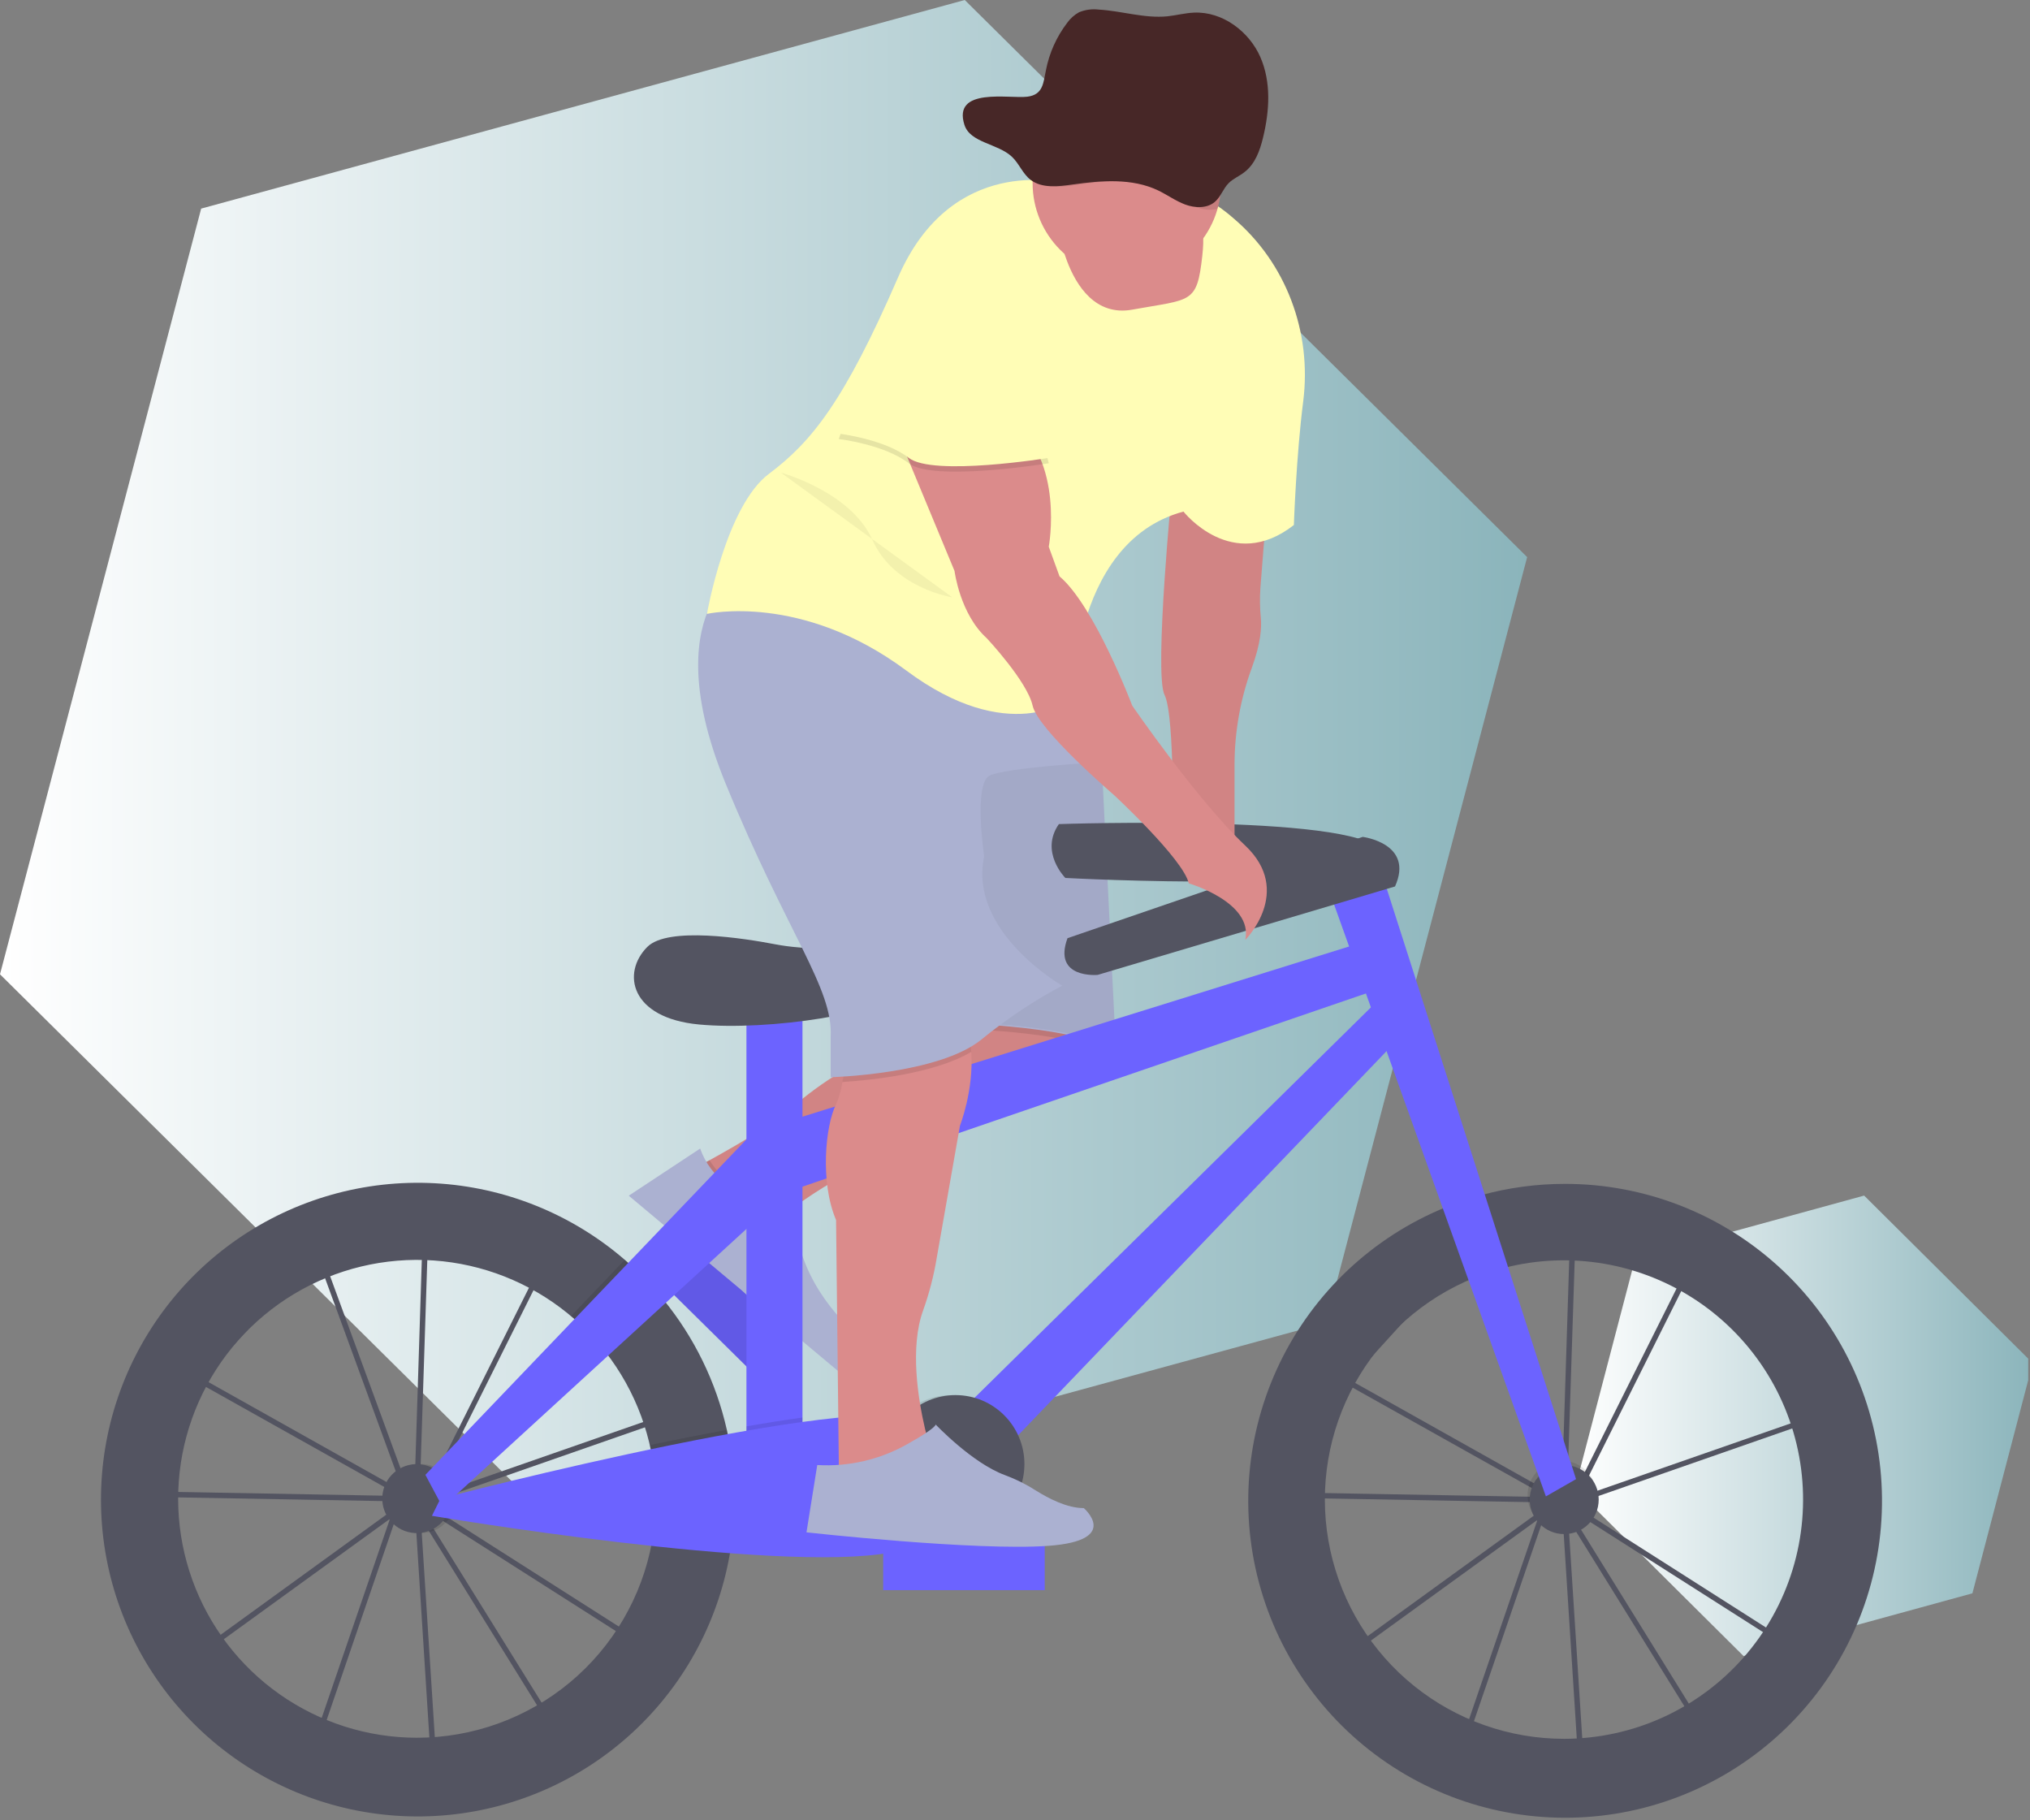 <svg width="754" height="676" viewBox="0 0 754 676" fill="none" xmlns="http://www.w3.org/2000/svg">
<rect x="0" y="0" width="754" height="676" fill="#808080" stroke="none"/>
<g id="Frame" clip-path="url(#clip0_51_21)">
<g id="bkgd">
<path id="Vector" d="M492.51 491.24L208.89 568.7L0 361.82L74.72 77.47L358.34 0L567.23 206.89L492.51 491.24Z" fill="url(#paint0_linear_51_21)"/>
<path id="Vector_2" d="M732.606 591.709L647.605 615L585 552.794L607.394 467.294L692.395 444L755 506.209L732.606 591.709Z" fill="url(#paint1_linear_51_21)"/>
</g>
<g id="left-wheel">
<path id="Vector_3" d="M160.29 658.04L154.06 560.09L153.93 559.88L147.61 562.08L118.53 646.93L72.24 614.14L145.91 560.73L145.98 560.52L146.4 560.37L151.15 556.92L73.91 513.61L54.99 534.41L57.99 553.91L146.81 555.53V557.53L56.33 555.91L52.91 533.77L78.81 505.31L117.56 460.11L118.25 461.98L126.45 452.98L156.91 458.44V457.23L158.91 457.29V458.8L204.27 466.92L161.98 551.53L155.81 556.04V557.04L253.61 522.96L242 614.17L159 561.3L156.06 559.68L205.06 638.56L160.29 658.04ZM156.29 563.7L162.14 655.04L202.19 637.66L156.29 563.7ZM75.71 614.13L117.5 643.76L144.84 564.04L75.71 614.13ZM158.06 558.46L160.15 559.63L240.5 610.83L251.3 525.96L158.06 558.46ZM150.96 551.26L153.47 555.26L153.91 554.94L156.91 460.41L127.17 455.09L119.01 464.09L150.96 551.26ZM75.54 512.2L150.38 554.2L149.06 552.04L117.48 465.77L80.29 506.64L75.54 512.2ZM158.94 460.81L155.94 553.53L160.46 550.25L201.37 468.43L158.94 460.81Z" fill="#535461"/>
<path id="Vector_4" d="M269.98 531.04C265.971 513.22 257.852 496.584 246.27 482.46C241.96 477.192 237.206 472.304 232.06 467.85C212.332 450.816 187.507 440.815 161.481 439.415C135.454 438.016 109.7 445.298 88.26 460.119C66.82 474.939 50.907 496.46 43.02 521.302C35.133 546.144 35.718 572.901 44.683 597.375C53.648 621.849 70.485 642.653 92.552 656.523C114.62 670.393 140.668 676.543 166.608 674.008C192.549 671.473 216.913 660.396 235.878 642.516C254.842 624.637 267.333 600.966 271.39 575.22C272.333 569.159 272.807 563.034 272.81 556.9C272.826 548.202 271.877 539.529 269.98 531.04V531.04ZM154.79 645.34C136.563 645.317 118.786 639.682 103.875 629.201C88.963 618.719 77.641 603.9 71.449 586.758C65.256 569.615 64.492 550.982 69.262 533.39C74.032 515.799 84.103 500.103 98.107 488.437C112.111 476.771 129.368 469.7 147.532 468.187C165.695 466.673 183.884 470.79 199.626 479.977C215.368 489.165 227.898 502.977 235.514 519.537C243.129 536.096 245.46 554.599 242.19 572.53C238.456 592.981 227.662 611.472 211.689 624.779C195.716 638.085 175.579 645.362 154.79 645.34V645.34Z" fill="#535461"/>
<path id="Vector_5" opacity="0.1" d="M156.4 569.31C163.475 569.31 169.21 563.575 169.21 556.5C169.21 549.425 163.475 543.69 156.4 543.69C149.325 543.69 143.59 549.425 143.59 556.5C143.59 563.575 149.325 569.31 156.4 569.31Z" fill="black"/>
<path id="Vector_6" d="M167.436 558.581C168.57 551.598 163.828 545.018 156.844 543.884C149.861 542.751 143.281 547.493 142.147 554.476C141.014 561.46 145.756 568.04 152.739 569.173C159.723 570.307 166.303 565.565 167.436 558.581Z" fill="#535461"/>
</g>
<g id="right-wheel">
<path id="Vector_7" d="M586.48 658.43L580.22 560.53L580.09 560.32L573.77 562.52L544.68 647.33L498.43 614.53L572.12 561.12L572.19 560.91L572.61 560.76L577.36 557.31L500.12 514.04L481.19 534.84L484.19 554.34L572.99 555.92V557.92L482.51 556.3L479.11 534.19L505 505.74L543.72 460.57L544.41 462.44L552.61 453.44L583.15 458.91V457.7L585.15 457.76V459.27L630.51 467.39L588.18 552.04L582.06 556.47V557.53L679.87 523.45L668.26 614.66L585.26 561.79L582.34 560.15L631.23 639.04L586.48 658.43ZM582.48 564.09L588.33 655.47L628.38 638.09L582.48 564.09ZM501.91 614.53L543.7 644.16L571.06 564.42L501.91 614.53ZM584.23 558.87L586.32 560.04L666.67 611.24L677.47 526.37L584.23 558.87ZM577.13 551.67L579.64 555.67L580.08 555.35L583.08 460.82L553.34 455.48L545.18 464.48L577.13 551.67ZM501.74 512.67L576.58 554.67L575.28 552.54L543.7 466.27L506.5 507.15L501.74 512.67ZM585.11 461.28L582.11 553.97L586.63 550.69L627.54 468.87L585.11 461.28Z" fill="#535461"/>
<path id="Vector_8" d="M581.39 439.65C570.776 439.637 560.21 441.063 549.98 443.89C544.702 445.341 539.536 447.169 534.52 449.36C507.79 460.947 486.307 482.037 474.227 508.548C462.147 535.059 460.329 565.109 469.125 592.883C477.92 620.658 496.704 644.183 521.842 658.909C546.98 673.634 576.687 678.513 605.215 672.602C633.742 666.69 659.064 650.409 676.281 626.907C693.498 603.405 701.387 574.352 698.422 545.37C695.456 516.388 681.847 489.535 660.228 470.006C638.608 450.478 610.514 439.662 581.38 439.65H581.39ZM580.99 645.74C560.699 645.749 541.015 638.813 525.212 626.084C509.409 613.356 498.439 595.603 494.124 575.775C489.809 555.948 492.41 535.241 501.495 517.097C510.579 498.953 525.6 484.464 544.06 476.04C548.751 473.889 553.623 472.159 558.62 470.87C570.827 467.713 583.567 467.191 595.992 469.337C608.417 471.484 620.242 476.25 630.683 483.32C641.124 490.39 649.94 499.601 656.546 510.341C663.152 521.081 667.396 533.104 668.997 545.611C670.597 558.118 669.518 570.822 665.829 582.88C662.141 594.937 655.929 606.072 647.605 615.543C639.281 625.014 629.037 632.605 617.553 637.812C606.069 643.018 593.609 645.721 581 645.74H580.99Z" fill="#535461"/>
<path id="Vector_9" opacity="0.1" d="M580.19 568.11C587.265 568.11 593 562.375 593 555.3C593 548.225 587.265 542.49 580.19 542.49C573.115 542.49 567.38 548.225 567.38 555.3C567.38 562.375 573.115 568.11 580.19 568.11Z" fill="black"/>
<path id="Vector_10" d="M580.99 569.71C588.064 569.71 593.8 563.975 593.8 556.9C593.8 549.825 588.064 544.09 580.99 544.09C573.915 544.09 568.18 549.825 568.18 556.9C568.18 563.975 573.915 569.71 580.99 569.71Z" fill="#535461"/>
</g>
<g id="man-bike">
<path id="Vector_11" d="M249.345 453.208L236 466.732L278.706 508.876L292.052 495.352L249.345 453.208Z" fill="#6C63FF"/>
<path id="Vector_12" opacity="0.1" d="M249.345 453.208L236 466.732L278.706 508.876L292.052 495.352L249.345 453.208Z" fill="black"/>
<path id="Vector_13" d="M259.54 433.04C259.54 433.04 284.33 419.96 293.91 411.54C299.679 406.506 305.88 401.988 312.44 398.04L343.54 379.04L408.54 374.04L411.54 385.04C411.54 385.04 416.54 401.04 366.54 415.04C316.54 429.04 291.54 451.04 291.54 451.04C291.54 451.04 259.54 462.04 259.54 433.04Z" fill="#DB8B8B"/>
<path id="Vector_14" opacity="0.1" d="M294.19 448.9C292.42 450.25 291.54 451.03 291.54 451.03C291.54 451.03 259.54 462.03 259.54 433.03C259.54 433.03 261.09 432.21 263.54 430.84C266.013 434.873 269.48 438.205 273.608 440.516C277.737 442.827 282.389 444.04 287.12 444.04H290.51L294.19 448.9Z" fill="black"/>
<path id="Vector_15" opacity="0.05" d="M410.6 390.59C407.82 396.48 398.23 406.16 366.54 415.03C325.93 426.4 301.81 443.03 294.19 448.9C292.42 450.25 291.54 451.03 291.54 451.03C291.54 451.03 259.54 462.03 259.54 433.03C259.54 433.03 261.09 432.21 263.54 430.84C270.97 426.77 286.7 417.84 293.88 411.49C299.648 406.445 305.848 401.918 312.41 397.96L343.51 379.04L355.06 378.14L408.51 374.04L411.51 385.04C411.51 385.04 412.21 387.18 410.6 390.59Z" fill="black"/>
<path id="Vector_16" d="M260.06 426.53L233.54 444.04L311.14 509.04C311.14 509.04 322.54 502.04 316.54 494.04C316.54 494.04 296.54 477.04 295.54 453.04L289.54 445.04H286.15C280.42 445.036 274.832 443.253 270.159 439.937C265.486 436.622 261.957 431.937 260.06 426.53Z" fill="#ABB1D1"/>
<path id="Vector_17" opacity="0.1" d="M410.6 390.59C394.6 382.86 355.54 382.03 355.54 382.03L355.12 378.14L408.54 374.04L411.54 385.04C411.54 385.04 412.21 387.18 410.6 390.59Z" fill="black"/>
<path id="Vector_18" d="M355.54 380.04C355.54 380.04 402.54 381.04 414.54 391.04L408.54 270.04H343.54L355.54 380.04Z" fill="#ABB1D1"/>
<path id="Vector_19" opacity="0.05" d="M355.54 379.53C355.54 379.53 402.54 380.53 414.54 390.53L408.54 269.53H343.54L355.54 379.53Z" fill="black"/>
<path id="Vector_20" d="M393.3 306.04C393.3 306.04 510.95 302.04 513.3 317.25C515.65 332.46 395.7 326.04 395.7 326.04C395.7 326.04 386.06 316.39 393.3 306.04Z" fill="#535461"/>
<path id="Vector_21" d="M298.06 366.82H277.25V547.7H298.06V366.82Z" fill="#6C63FF"/>
<path id="Vector_22" d="M296.5 351.82C293.581 351.59 290.676 351.199 287.8 350.65C276.52 348.49 248.08 343.96 240.43 351.65C230.83 361.25 234.03 378.06 259.64 380.46C285.25 382.86 329.27 376.46 338.08 366.85C338.06 366.81 322.15 353.79 296.5 351.82Z" fill="#535461"/>
<path id="Vector_23" d="M292.46 416.44L510.96 348.42L518.16 365.23L294.06 442.06L292.46 416.44Z" fill="#6C63FF"/>
<path id="Vector_24" d="M357.29 523.7L514.96 368.43L523.76 381.23L373.29 538.1L357.29 523.7Z" fill="#6C63FF"/>
<path id="Vector_25" d="M585.39 549.3L574.19 555.71L496.05 337.38L492.55 327.61L510.96 317.19L515.57 331.57L585.39 549.3Z" fill="#6C63FF"/>
<path id="Vector_26" d="M396.5 348.41L506.15 310.79C506.15 310.79 525.36 313.19 518.15 329.2L407.71 362.04C407.71 362.04 390.91 363.61 396.5 348.41Z" fill="#535461"/>
<path id="Vector_27" opacity="0.1" d="M272.85 556.9C272.847 563.034 272.372 569.159 271.43 575.22C261.83 574.53 251.91 573.53 242.19 572.53C244.349 560.639 244.081 548.434 241.4 536.65C250.87 534.65 260.54 532.74 269.98 531.01C271.894 539.507 272.856 548.19 272.85 556.9V556.9Z" fill="black"/>
<path id="Vector_28" opacity="0.1" d="M298.06 526.42V547.69H277.25V529.69C284.45 528.44 291.45 527.33 298.06 526.42Z" fill="black"/>
<path id="Vector_29" d="M163.6 556.53C163.6 556.53 331.68 512.53 345.28 529.32C358.88 546.11 373.28 568.53 330.91 576.53C288.54 584.53 160.43 562.92 160.43 562.92L163.6 556.53Z" fill="#6C63FF"/>
<path id="Vector_30" opacity="0.1" d="M246.27 482.41L224.91 501.96C221.13 497.102 216.853 492.651 212.15 488.68L232.06 467.85C237.204 472.289 241.958 477.16 246.27 482.41Z" fill="black"/>
<path id="Vector_31" d="M158 547.71L283.65 416.44L287.66 446.86L164.4 559.71L158 547.71Z" fill="#6C63FF"/>
<path id="Vector_32" opacity="0.1" d="M353.28 569.31C367.424 569.31 378.89 557.844 378.89 543.7C378.89 529.556 367.424 518.09 353.28 518.09C339.136 518.09 327.67 529.556 327.67 543.7C327.67 557.844 339.136 569.31 353.28 569.31Z" fill="black"/>
<path id="Vector_33" d="M354.89 569.31C369.034 569.31 380.5 557.844 380.5 543.7C380.5 529.556 369.034 518.09 354.89 518.09C340.746 518.09 329.28 529.556 329.28 543.7C329.28 557.844 340.746 569.31 354.89 569.31Z" fill="#535461"/>
<path id="Vector_34" d="M348.334 540.772L348.326 540.778C345.322 543.031 344.713 547.293 346.966 550.298L367.33 577.45C369.583 580.454 373.846 581.063 376.85 578.81L376.858 578.804C379.862 576.551 380.471 572.288 378.218 569.284L357.854 542.132C355.601 539.127 351.338 538.519 348.334 540.772Z" fill="#6C63FF"/>
<path id="Vector_35" d="M470.54 188.04L468.16 218.14C467.89 221.954 467.94 225.784 468.31 229.59C468.62 232.96 468.31 238.86 465.01 247.86C460.77 259.356 458.581 271.507 458.54 283.76V318.04L435.54 314.04C435.54 314.04 436.54 266.04 432.54 258.04C428.54 250.04 435.54 179.04 435.54 179.04L470.54 188.04Z" fill="#DB8B8B"/>
<path id="Vector_36" opacity="0.05" d="M469.36 202.95L468.16 218.14C467.888 221.951 467.942 225.778 468.32 229.58C468.63 232.95 468.32 238.85 465.02 247.86C460.78 259.356 458.591 271.507 458.55 283.76V318.04L435.55 314.04C435.55 314.04 436.55 266.04 432.55 258.04C429.72 252.37 432.4 215.1 434.21 193.83C434.96 185.08 435.55 179.04 435.55 179.04L470.55 188.04L469.36 202.95Z" fill="black"/>
<path id="Vector_37" d="M356.56 418.04L347.91 467.24C346.822 473.81 345.149 480.269 342.91 486.54C337.84 500.4 341.08 519.83 343.54 530.43C344.63 535.11 345.54 538.07 345.54 538.07L319.54 552.07L311.54 546.07V542.07L310.54 453.07C304.54 439.07 306.54 418.07 310.54 410.07C311.68 407.442 312.479 404.68 312.92 401.85C314.92 391.13 315.54 376.07 315.54 376.07C315.54 376.07 331.54 349.07 350.54 367.07C357.54 373.7 360.2 382.37 360.76 390.67C361.74 404.87 356.56 418.04 356.56 418.04Z" fill="#DB8B8B"/>
<path id="Vector_38" opacity="0.1" d="M360.76 390.63C346.89 398.87 322.76 401.2 312.92 401.81C314.92 391.09 315.54 376.03 315.54 376.03C315.54 376.03 331.54 349.03 350.54 367.03C357.54 373.66 360.2 382.33 360.76 390.63Z" fill="black"/>
<path id="Vector_39" d="M394.54 366.04C383.906 371.703 373.857 378.402 364.54 386.04C348.54 399.04 308.54 400.04 308.54 400.04V385.04C309.54 367.04 292.54 347.04 269.54 291.04C254.85 255.28 258.92 235.04 263.78 225.04C266.54 219.39 269.54 217.04 269.54 217.04L394.54 241.04L399.01 254.44L408.54 283.04C408.54 283.04 373.54 285.04 367.54 288.04C361.54 291.04 365.54 318.04 365.54 318.04C359.54 346.04 394.54 366.04 394.54 366.04Z" fill="#ABB1D1"/>
<path id="Vector_40" d="M484.06 148.98C481.45 169.33 480.58 194.98 480.58 194.98C457.58 212.98 439.58 189.98 439.58 189.98C417.86 195.81 407.65 214.82 402.84 231.41C400.261 240.383 398.829 249.647 398.58 258.98C398.58 258.98 392.5 263.98 381.3 264.98C370.71 265.87 355.53 263.11 336.58 248.98C297.58 219.98 262.58 227.98 262.58 227.98C262.58 227.98 269.58 187.98 285.58 175.98C301.58 163.98 313.58 148.98 333.58 102.98C353.58 56.98 394.58 67.98 394.58 67.98C394.58 67.98 396.58 58.98 433.58 67.98C442.592 70.342 450.934 74.761 457.95 80.89C477.7 97.53 487.3 123.34 484.06 148.98Z" fill="#FFFDB6"/>
<path id="Vector_41" d="M446.91 90.53C446.86 91.86 446.75 93.34 446.57 94.99C444.57 112.99 442.57 110.99 420.57 114.99C406.89 117.48 399.78 106.04 396.36 97.04C395.126 93.799 394.192 90.452 393.57 87.04L441.57 79.04C441.57 79.04 447.32 77.38 446.91 90.53Z" fill="#DB8B8B"/>
<path id="Vector_42" d="M332.54 159.04L354.54 212.04C354.54 212.04 356.54 228.04 366.54 237.04C366.54 237.04 381.54 253.04 383.54 262.04C385.54 271.04 413.54 295.04 413.54 295.04C413.54 295.04 439.54 319.04 441.54 328.04C441.54 328.04 465.54 335.04 462.54 349.04C462.54 349.04 480.54 331.04 462.54 314.04C444.54 297.04 420.54 262.04 420.54 262.04C420.54 262.04 406.54 225.04 393.54 214.04L389.54 203.04C389.54 203.04 395.54 171.04 375.54 156.04C355.54 141.04 332.54 159.04 332.54 159.04Z" fill="#DB8B8B"/>
<path id="Vector_43" opacity="0.1" d="M375.54 117.04L389.54 172.04C389.54 172.04 346.54 179.04 337.54 172.04C328.54 165.04 311.54 163.04 311.54 163.04C311.54 163.04 329.54 111.04 339.54 105.04C349.54 99.04 375.54 117.04 375.54 117.04Z" fill="black"/>
<path id="Vector_44" d="M375.54 115.04L389.54 170.04C389.54 170.04 346.54 177.04 337.54 170.04C328.54 163.04 311.54 161.04 311.54 161.04C311.54 161.04 329.54 109.04 339.54 103.04C349.54 97.04 375.54 115.04 375.54 115.04Z" fill="#FFFDB6"/>
<path id="Vector_45" d="M453.54 68.04C453.54 77.323 449.853 86.225 443.289 92.789C436.725 99.353 427.823 103.04 418.54 103.04C409.257 103.04 400.355 99.353 393.791 92.789C387.228 86.225 383.54 77.323 383.54 68.04V66.3C383.771 57.017 387.68 48.207 394.406 41.806C397.737 38.637 401.66 36.155 405.95 34.501C410.24 32.848 414.814 32.056 419.41 32.17C424.006 32.284 428.535 33.303 432.738 35.167C436.94 37.032 440.735 39.706 443.904 43.036C447.073 46.367 449.555 50.29 451.209 54.58C452.862 58.87 453.654 63.444 453.54 68.04Z" fill="#DB8B8B"/>
<path id="Vector_46" opacity="0.1" d="M453.54 68.04C453.543 71.266 453.098 74.476 452.22 77.58C449.515 78.17 446.693 77.911 444.14 76.84C440.4 75.37 437.14 72.84 433.6 71.02C423.49 65.9 411.46 66.91 400.26 68.6C394.7 69.44 388.39 70.22 384.02 66.68C383.87 66.56 383.73 66.43 383.59 66.3C383.821 57.017 387.73 48.207 394.457 41.806C401.183 35.406 410.178 31.939 419.46 32.17C428.743 32.401 437.553 36.309 443.954 43.036C450.355 49.763 453.821 58.757 453.59 68.04H453.54Z" fill="black"/>
<path id="Vector_47" opacity="0.05" d="M290.06 175.53C290.06 175.53 316.06 182.53 324.06 200.53C332.06 218.53 353.7 221.82 353.7 221.82" fill="black"/>
<path id="Vector_48" d="M388.04 571.53H328.04V590.53H388.04V571.53Z" fill="#6C63FF"/>
<path id="Vector_49" d="M337.06 536.27C342.43 533.27 347.14 530.27 347.55 529.03C347.55 529.03 361.1 543.33 373.17 547.77C377.228 549.27 381.114 551.201 384.76 553.53C389.54 556.53 396.36 560.06 402.55 560.06C402.55 560.06 416.55 572.06 389.55 574.06C362.55 576.06 299.55 569.06 299.55 569.06L303.55 544.06C315.237 544.748 326.874 542.042 337.06 536.27V536.27Z" fill="#ABB1D1"/>
</g>
<path id="hat" d="M358.22 46.38C360.35 53.06 370.58 53.27 375.83 58.19C378.56 60.75 379.83 64.53 382.83 66.81C387 69.99 393.02 69.29 398.33 68.53C409.02 67.01 420.5 66.1 430.14 70.71C433.56 72.34 436.63 74.62 440.2 75.95C443.77 77.28 448.2 77.44 451.1 75.08C453.42 73.19 454.27 70.08 456.37 68C458 66.36 460.27 65.44 462.13 64C466.21 60.92 467.97 55.9 469.13 51.1C471.53 41.22 472.22 30.57 468.13 21.2C464.04 11.83 454.2 4.2 443.46 4.69C440.17 4.84 436.96 5.69 433.68 6.05C425.13 6.92 416.68 4.05 408.1 3.56C405.611 3.258 403.087 3.602 400.77 4.56C399.023 5.53 397.516 6.88 396.36 8.51C392.425 13.67 389.735 19.669 388.5 26.04C387.5 30.83 387.45 35.17 381.58 35.91C374.91 36.74 353.71 32.25 358.22 46.38Z" fill="#472727"/>
</g>
<defs>
<linearGradient id="paint0_linear_51_21" x1="0" y1="284.35" x2="1244.24" y2="284.35" gradientUnits="userSpaceOnUse">
<stop stop-color="white"/>
<stop offset="1" stop-color="#005B6A"/>
</linearGradient>
<linearGradient id="paint1_linear_51_21" x1="585" y1="529.5" x2="957.901" y2="529.5" gradientUnits="userSpaceOnUse">
<stop stop-color="white"/>
<stop offset="1" stop-color="#005B6A"/>
</linearGradient>
<clipPath id="clip0_51_21">
<rect width="753.33" height="675.08" fill="white"/>
</clipPath>
</defs>
</svg>
